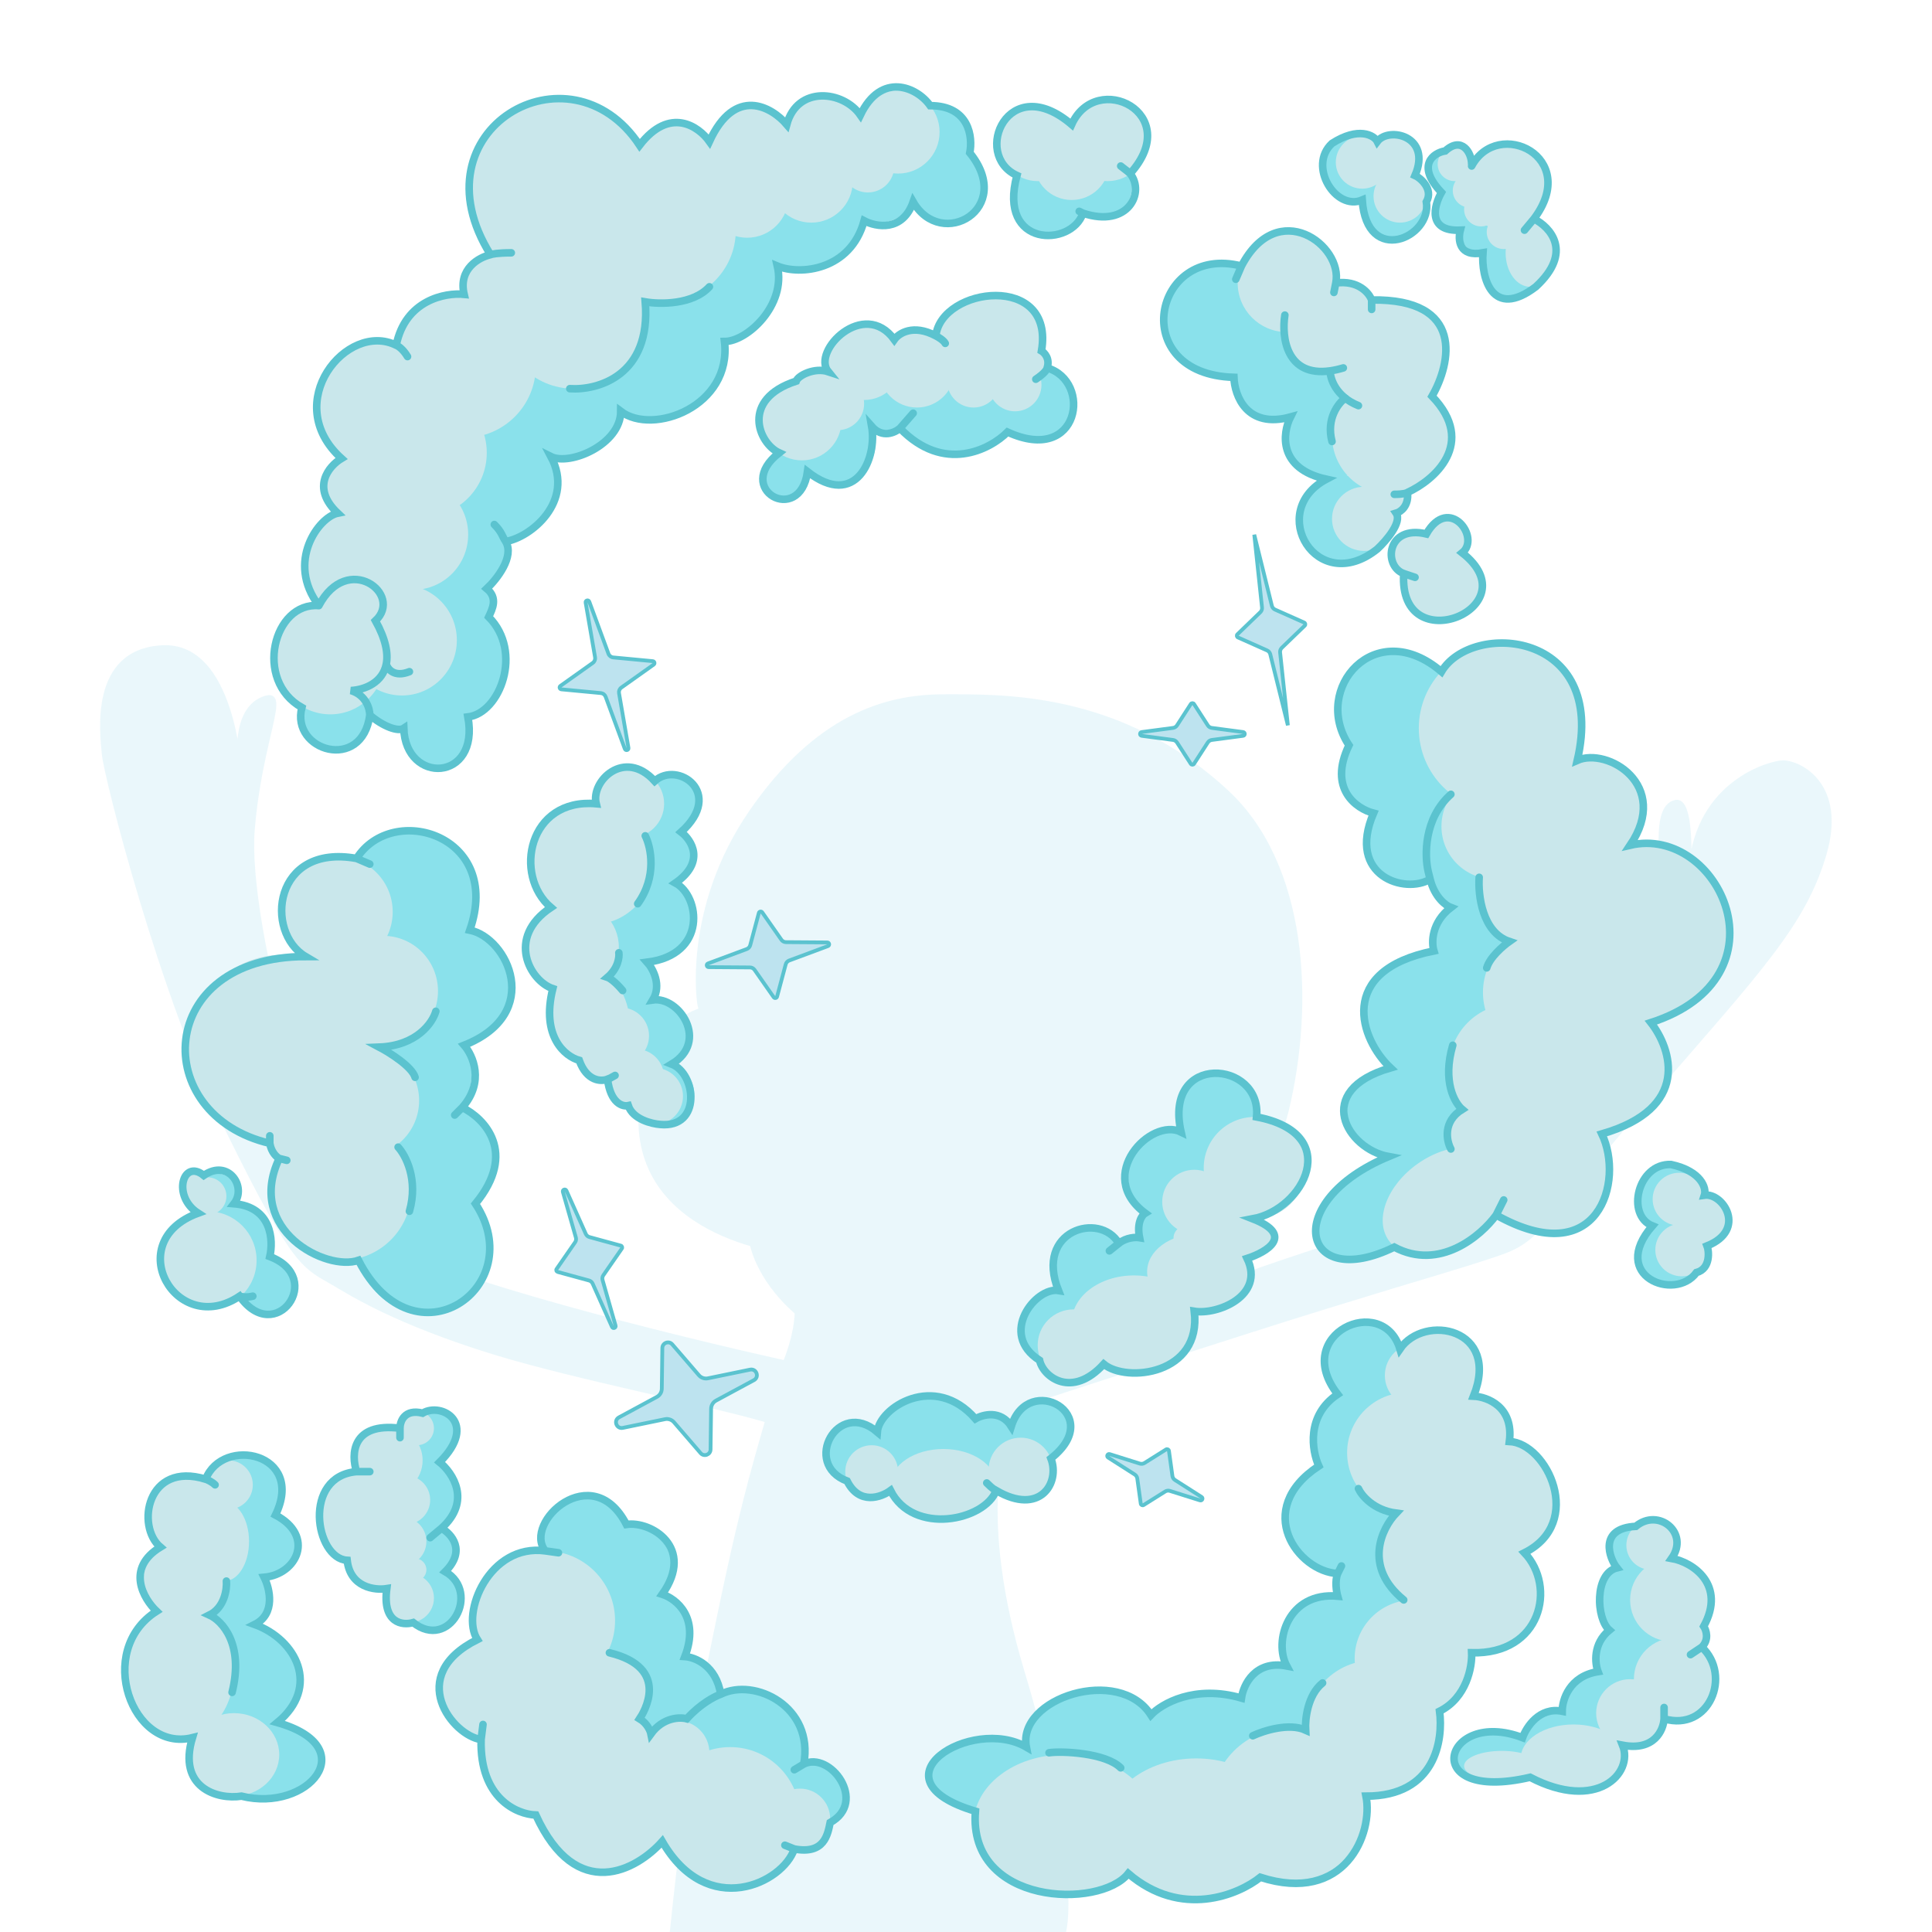 <svg width="512" height="512" viewBox="0 0 512 512" fill="none" xmlns="http://www.w3.org/2000/svg">
<g clip-path="url(#clip0_66_543)">
<g opacity="0.16">
<path d="M187.5 443C182.5 467.5 178 512 178 512H282C283.5 506.167 283.4 484.2 271 443C258.6 401.8 265.167 378.833 270 372.5C287.833 366.667 329 353.3 351 346.5C378.5 338 384.5 336.5 396.5 332.5C408.5 328.5 407.5 325 437 291C466.5 257 478 245 483.5 226.5C489 208 477 202 472.5 202C469.5 202 450 207 448 230C447 236.5 449.6 211.3 444 212.5C437 214 441.5 233 441 244C440.5 255 413.5 295 401 306.5C388.5 318 374.7 322.9 345.5 332.5C309 344.5 327 341.5 284.5 349C250.5 355 221.333 349.167 211 345.5C211.333 347.333 211.2 353 208 361C178.667 354.5 116.4 339.1 102 329.5C84 317.5 65 244.5 67 220C69 195.5 76.8 182.6 70 185C61.5 188 63.5 202 63.5 203.5C63.5 205 62 170.5 43 171.5C24 172.5 27 194.5 27.5 200C28 205.5 42.5 263.5 60.5 300C78.5 336.5 80.5 335.5 89 340.5C92.714 342.685 104.939 350.501 131 358.5C152.658 365.148 187.275 371.81 203.278 376.5C201.565 382.374 199.208 390.667 197.5 397.5C194.5 409.5 192.5 418.5 187.5 443Z" fill="#7ACEE7"/>
<path d="M205.5 369C205.5 369 204.573 372.059 203.278 376.5M270 372.5C265.167 378.833 258.6 401.8 271 443C283.4 484.2 283.5 506.167 282 512H178C178 512 182.5 467.5 187.5 443C192.5 418.5 194.5 409.5 197.5 397.5C199.208 390.667 201.565 382.374 203.278 376.5M270 372.5C287.833 366.667 329 353.3 351 346.5C378.5 338 384.5 336.5 396.5 332.5C408.5 328.5 407.5 325 437 291C466.5 257 478 245 483.5 226.5C489 208 477 202 472.5 202C469.5 202 450 207 448 230C447 236.5 449.6 211.3 444 212.5C437 214 441.5 233 441 244C440.5 255 413.5 295 401 306.5C388.5 318 374.7 322.9 345.5 332.5C309 344.5 327 341.5 284.5 349C250.5 355 221.333 349.167 211 345.5C211.333 347.333 211.2 353 208 361C178.667 354.5 116.4 339.1 102 329.5C84 317.5 65 244.5 67 220C69 195.5 76.8 182.6 70 185C61.5 188 63.5 202 63.5 203.5C63.5 205 62 170.5 43 171.5C24 172.5 27 194.5 27.5 200C28 205.5 42.5 263.5 60.5 300C78.5 336.5 80.5 335.5 89 340.5C92.714 342.685 104.939 350.501 131 358.5C152.658 365.148 187.275 371.81 203.278 376.5M270 372.5C269.833 372.5 268 372.8 262 374" stroke="#7ACEE7" stroke-linecap="round"/>
<path d="M210.5 348C220.9 357.2 239.833 354.833 248 352.5C262.333 353.333 292.8 353.6 300 348C309 341 336.098 316.879 341.5 294.5C348.5 265.5 346.5 229 325.5 209.5C297.001 183.036 265.5 184 250 184C234.5 184 216 189.5 198.5 215C181 240.5 184.5 266 185 267C185.4 267.8 194.167 308.333 198.5 328.5C198.5 329.5 200.1 338.8 210.5 348Z" fill="#7ACEE7"/>
<path d="M320.5 305C320.1 317.8 299.333 330.333 289 335C263.5 333.833 212.1 332.5 210.5 332.5C208.5 332.5 165 328 169.5 291.5C173.1 262.3 195 264 205.5 268.5L246.5 278C264.667 275.833 302.3 272.4 307.5 276C314 280.5 321 289 320.5 305Z" fill="#7ACEE7"/>
</g>
<circle cx="89" cy="189" r="9" fill="#8AE1EB"/>
<circle cx="105" cy="184" r="9" fill="#8AE1EB"/>
<circle cx="116" cy="194" r="9" fill="#8AE1EB"/>
<circle cx="118" cy="175" r="16" fill="#8AE1EB"/>
<circle cx="104" cy="164" r="16" fill="#8AE1EB"/>
<circle cx="122" cy="160" r="8" fill="#8AE1EB"/>
<circle cx="120.5" cy="145.5" r="13.5" fill="#8AE1EB"/>
<circle cx="130.5" cy="127.5" r="16.5" fill="#8AE1EB"/>
<circle cx="148.5" cy="104.5" r="16.5" fill="#8AE1EB"/>
<circle cx="173" cy="92" r="19" fill="#8AE1EB"/>
<circle cx="187" cy="72" r="19" fill="#8AE1EB"/>
<circle cx="211" cy="52" r="19" fill="#8AE1EB"/>
<circle cx="233" cy="49" r="10" fill="#8AE1EB"/>
<circle cx="251" cy="49" r="10" fill="#8AE1EB"/>
<circle cx="247" cy="38" r="10" fill="#8AE1EB"/>
<ellipse cx="87.535" cy="174.655" rx="14.535" ry="14.655" fill="#C9E7EB"/>
<ellipse cx="94.535" cy="149.655" rx="14.535" ry="14.655" fill="#C9E7EB"/>
<ellipse cx="106.535" cy="169.655" rx="14.535" ry="14.655" fill="#C9E7EB"/>
<ellipse cx="109.535" cy="141.655" rx="14.535" ry="14.655" fill="#C9E7EB"/>
<circle cx="94" cy="129" r="8" fill="#C9E7EB"/>
<circle cx="101" cy="108" r="17" fill="#C9E7EB"/>
<circle cx="112" cy="120" r="17" fill="#C9E7EB"/>
<circle cx="123" cy="97" r="19" fill="#C9E7EB"/>
<circle cx="152" cy="84" r="19" fill="#C9E7EB"/>
<circle cx="176" cy="61" r="19" fill="#C9E7EB"/>
<circle cx="179" cy="44" r="11" fill="#C9E7EB"/>
<circle cx="199" cy="39" r="11" fill="#C9E7EB"/>
<circle cx="219" cy="37" r="11" fill="#C9E7EB"/>
<circle cx="198" cy="52" r="11" fill="#C9E7EB"/>
<circle cx="215" cy="48" r="11" fill="#C9E7EB"/>
<circle cx="238" cy="35" r="11" fill="#C9E7EB"/>
<circle cx="230" cy="44" r="7" fill="#C9E7EB"/>
<circle cx="148.5" cy="51.5" r="24.5" fill="#C9E7EB"/>
<circle cx="132" cy="76" r="9" fill="#C9E7EB"/>
<path d="M84.5 160.5C72.5 159.5 67.2 180.3 80 187.5C77 199 96 204.7 98 189.5M84.5 160.5C75.7 148.9 84.5 137 89.5 136C82.3 129.2 87.167 123.5 90.5 121.5C74.1 106.7 92 85 105 91.5M84.5 160.5C92.1 146.1 107 157.5 99.5 164.5C102.247 169.445 102.915 173.204 102.363 176M98 189.5C101.5 192.5 105.5 194 107 193C107.5 208 127.2 207.2 124 190C132.5 189 138.7 172.7 129.5 163.5C130.5 161.333 132 158.5 129 156C131.667 153.5 136.4 147.5 134 143.5M98 189.5C98 187.833 97 184.2 93 183C96.802 182.789 101.408 180.837 102.363 176M134 143.5C140.5 142.5 152.4 133 146 121C151 123.5 164.5 117.8 164.5 109C173 115.5 194 107.7 192 90.5C198 90.5 208.4 80.9 206 70.5C212 73 225.4 71.7 229 58.5C232.167 60.167 239.2 61.5 242 53.5C249.5 66.5 269 55.3 257 40.5C257.833 36.333 256.9 28 246.5 28C243 23 233.5 19 228 30.5C223.5 24 211.3 22.6 208.5 33C204.5 28.333 194.8 22.7 188 37.5C185.167 33.5 177.5 28.1 169.5 38.5C151 10.5 109.2 34.3 130 67.5M134 143.5C133 142 133 141 131 139M130 67.5C127 68.167 121.4 71.2 123 78C118 77.5 107.4 79.5 105 91.5M130 67.5C130.333 67.333 131.9 67 135.5 67M105 91.5C105.5 91.667 106.8 92.5 108 94.5M102.363 176C102.742 177.333 104.5 179.6 108.5 178" stroke="#5BC3CF" stroke-width="2" stroke-linecap="round"/>
<path d="M151 103C158.333 103.5 172.6 99.6 171 80C174.833 80.667 183.6 80.8 188 76" stroke="#5BC3CF" stroke-width="2" stroke-linecap="round"/>
<circle cx="108.5" cy="238.5" r="17.5" fill="#8AE1EB"/>
<circle cx="119.5" cy="261.5" r="15.5" fill="#8AE1EB"/>
<circle cx="109.5" cy="284.5" r="15.5" fill="#8AE1EB"/>
<circle cx="115.5" cy="307.5" r="15.5" fill="#8AE1EB"/>
<circle cx="112.5" cy="330.5" r="17.5" fill="#8AE1EB"/>
<ellipse cx="89.535" cy="241.655" rx="14.535" ry="14.655" fill="#C9E7EB"/>
<ellipse cx="101.535" cy="262.655" rx="14.535" ry="14.655" fill="#C9E7EB"/>
<ellipse cx="96.535" cy="291.655" rx="14.535" ry="14.655" fill="#C9E7EB"/>
<circle cx="75" cy="278" r="25" fill="#C9E7EB"/>
<circle cx="90.5" cy="315.5" r="18.5" fill="#C9E7EB"/>
<circle cx="78.5" cy="300.5" r="7.5" fill="#C9E7EB"/>
<circle cx="91.5" cy="257.5" r="7.5" fill="#C9E7EB"/>
<path d="M105.5 304C107.5 306.167 110.9 312.6 108.5 321M115.5 268C114.667 271 110.5 277.1 100.5 277.5C103.333 279 109.2 282.7 110 285.5" stroke="#5BC3CF" stroke-width="2" stroke-linecap="round"/>
<path d="M94.5 227.5C72.5 223.5 70 247 81 253.5C41 253.5 39.5 295.5 71.5 303M94.5 227.5C104 212.5 133.3 221.3 124.5 246.5C134.5 248.5 144.2 268.6 123 277C125.333 279.667 128.5 286.7 122.5 293.5M94.5 227.5L98 229M122.5 293.5C128.333 296.333 137.2 305.4 126 319C140.5 341 109.8 362.8 95 334C86.5 337 65 326 74 307M122.5 293.5L120.5 295.5M74 307C73.333 306.667 71.9 305.4 71.5 303M74 307L76 307.5M71.5 303V301" stroke="#5BC3CF" stroke-width="2" stroke-linecap="round"/>
<circle cx="155.5" cy="408.5" r="11.5" fill="#8AE1EB"/>
<circle cx="166.5" cy="415.5" r="11.5" fill="#8AE1EB"/>
<circle cx="171.5" cy="433.5" r="11.5" fill="#8AE1EB"/>
<circle cx="179.5" cy="450.5" r="11.5" fill="#8AE1EB"/>
<circle cx="196.5" cy="464.5" r="16.5" fill="#8AE1EB"/>
<circle cx="215.5" cy="475.5" r="8.5" fill="#8AE1EB"/>
<circle cx="144.5" cy="429.5" r="18.5" fill="#C9E7EB"/>
<circle cx="130.5" cy="447.5" r="13.5" fill="#C9E7EB"/>
<circle cx="145.5" cy="462.5" r="18.5" fill="#C9E7EB"/>
<circle cx="160.5" cy="477.5" r="18.5" fill="#C9E7EB"/>
<circle cx="193.5" cy="481.5" r="18.5" fill="#C9E7EB"/>
<circle cx="212" cy="482" r="8" fill="#C9E7EB"/>
<circle cx="179.5" cy="464.5" r="8.5" fill="#C9E7EB"/>
<circle cx="165" cy="462" r="8" fill="#C9E7EB"/>
<ellipse cx="161" cy="448.5" rx="11" ry="10.5" fill="#C9E7EB"/>
<path d="M144.5 411C138.5 403.5 157 386.5 166 404C172.5 403 184.3 410.1 175.5 422.5C179.167 423.667 185.5 428.6 181.5 439C184.167 439.167 189.8 441.4 191 449M144.5 411C129.7 409 122 427.5 126.5 434.5C107.3 444.1 120 460 127.5 461M144.5 411L148 411.5M191 449C200 444.5 215.8 452.3 213 467.5M191 449C189.5 449.5 185.6 451.5 182 455.5C180.167 455 175.7 455.1 172.5 459.5C172.334 458.667 171.5 456.7 169.5 455.5C170.5 454 178 442 161.5 438M213 467.5C220 464 230 477.5 220 483C219.334 486.167 218.5 491.5 210.5 490M213 467.5L210.5 469M210.5 490C207.5 499 187.5 508.8 175.5 488C168.834 495.5 152.8 504.6 142 481C137 480.833 127.1 476.6 127.5 461M210.5 490L208 489M127.5 461L128 457" stroke="#5BC3CF" stroke-width="2" stroke-linecap="round"/>
<ellipse cx="262" cy="470.5" rx="16" ry="9.5" fill="#8AE1EB"/>
<ellipse cx="320.5" cy="459.5" rx="17.5" ry="10.5" fill="#8AE1EB"/>
<ellipse cx="303.5" cy="467.5" rx="17.5" ry="10.5" fill="#8AE1EB"/>
<circle cx="339.5" cy="451.5" r="10.5" fill="#8AE1EB"/>
<circle cx="353.5" cy="436.5" r="13.5" fill="#8AE1EB"/>
<circle cx="356" cy="402" r="15" fill="#8AE1EB"/>
<circle cx="363" cy="382" r="15" fill="#8AE1EB"/>
<circle cx="361.5" cy="361.5" r="10.5" fill="#8AE1EB"/>
<circle cx="364.5" cy="420.5" r="10.5" fill="#8AE1EB"/>
<ellipse cx="288.872" cy="459.817" rx="17.224" ry="10.993" transform="rotate(-10 288.872 459.817)" fill="#8AE1EB"/>
<ellipse cx="282" cy="483.5" rx="24" ry="18.5" fill="#C9E7EB"/>
<ellipse cx="317" cy="484.5" rx="24" ry="18.5" fill="#C9E7EB"/>
<circle cx="341.5" cy="478.5" r="20.5" fill="#C9E7EB"/>
<circle cx="364" cy="458" r="18" fill="#C9E7EB"/>
<circle cx="392.5" cy="422.5" r="15.5" fill="#C9E7EB"/>
<circle cx="374.5" cy="439.5" r="15.5" fill="#C9E7EB"/>
<circle cx="381.5" cy="411.5" r="15.5" fill="#C9E7EB"/>
<circle cx="397.5" cy="397.5" r="15.5" fill="#C9E7EB"/>
<circle cx="380.5" cy="364.5" r="11.5" fill="#C9E7EB"/>
<circle cx="388.5" cy="381.5" r="11.5" fill="#C9E7EB"/>
<circle cx="373" cy="385" r="16" fill="#C9E7EB"/>
<circle cx="375.5" cy="364.5" r="8.5" fill="#C9E7EB"/>
<path d="M354.5 417C353.7 419 354.167 421.833 354.5 423C341.3 421.8 337.5 435 341 441.5C332.6 439.9 329.5 446.5 329 450C316.6 446.4 307.833 451.5 305 454.5C296.6 441.3 269.5 450 272 463C257.6 454.6 230 471.5 258.5 480C256.5 505 291.5 506 299 496.5C313 508.5 328.167 502.167 334 497.5C356.4 504.7 364 486 362 476C380.5 476 382.5 461 381.5 453.5C388.7 449.9 390.167 441.667 390 438C408.5 438.5 412.5 420.5 404 411.5C420 403.5 410 382.5 400 382C401.2 372.8 394.167 370.167 390.5 370C397.7 352 377.5 348 371 357.5C366.5 342.5 342 353.5 354.5 369.5C346.1 375.1 347.667 384.5 349.5 388.5C331.9 400.1 344 416.5 354.5 417ZM354.5 417L355.5 415" stroke="#5BC3CF" stroke-width="2" stroke-linecap="round"/>
<path d="M360 394.5C360.833 396.333 364 400.2 370 401C366.167 405 361.2 415.2 372 424" stroke="#5BC3CF" stroke-width="2" stroke-linecap="round"/>
<path d="M278 464.5C281.333 464 293 464.5 297 468.5M332 460C334.833 458.667 341.6 456.5 346 458.5C345.833 455.667 346.5 449.2 350.5 446" stroke="#5BC3CF" stroke-width="2" stroke-linecap="round"/>
<circle cx="368.5" cy="294.5" r="11.5" fill="#8AE1EB"/>
<circle cx="379.5" cy="289.5" r="11.5" fill="#8AE1EB"/>
<circle cx="378.5" cy="301.5" r="11.5" fill="#8AE1EB"/>
<circle cx="379" cy="269" r="17" fill="#8AE1EB"/>
<circle cx="392" cy="250" r="12" fill="#8AE1EB"/>
<circle cx="391" cy="230" r="12" fill="#8AE1EB"/>
<circle cx="374" cy="222" r="12" fill="#8AE1EB"/>
<circle cx="382" cy="212" r="12" fill="#8AE1EB"/>
<circle cx="368" cy="204" r="12" fill="#8AE1EB"/>
<circle cx="370.5" cy="188.5" r="15.5" fill="#8AE1EB"/>
<ellipse cx="365.359" cy="319.551" rx="18.368" ry="11.006" transform="rotate(-35 365.359 319.551)" fill="#8AE1EB"/>
<ellipse cx="382.796" cy="318.369" rx="18.043" ry="12.232" transform="rotate(-35 382.796 318.369)" fill="#C9E7EB"/>
<circle cx="409.5" cy="309.5" r="17.5" fill="#C9E7EB"/>
<circle cx="393" cy="301" r="9" fill="#C9E7EB"/>
<circle cx="401" cy="283" r="17" fill="#C9E7EB"/>
<circle cx="409" cy="235" r="17" fill="#C9E7EB"/>
<circle cx="421" cy="215" r="14" fill="#C9E7EB"/>
<circle cx="396" cy="219" r="14" fill="#C9E7EB"/>
<circle cx="398" cy="193" r="22" fill="#C9E7EB"/>
<circle cx="410" cy="263" r="17" fill="#C9E7EB"/>
<circle cx="425" cy="283" r="17" fill="#C9E7EB"/>
<circle cx="434.5" cy="247.5" r="23.5" fill="#C9E7EB"/>
<path d="M396.5 322C423.7 337.2 430.5 313 424.5 300.5C448.1 293.7 443 278 437.5 271C474.7 259 455.5 218.5 432 224C442.8 208 426 198 418 201.5C426 167.1 390 164.5 382 178C364.5 163 347.5 182.5 357.5 197.5C351.9 209.1 359.5 214.333 364 215.5C356.8 232.3 372.5 237 379 233M396.5 322C392.5 327.5 381.5 336.9 369.5 330.5C345 342.5 339.2 318.5 368 306.5C357 304.5 347.7 289 368.5 283C360.5 275.5 354 257.2 380 252C379.333 249.833 379.3 244.5 384.5 240.5C383.167 240 380.2 237.8 379 233M396.5 322L398.5 318M379 233L378.5 231C377.5 226.833 377.3 216.9 384.5 210.5" stroke="#5BC3CF" stroke-width="2" stroke-linecap="round"/>
<path d="M392 232.5C391.667 237.167 392.8 247.1 400 249.5C398.333 250.667 394.8 253.7 394 256.5" stroke="#5BC3CF" stroke-width="2" stroke-linecap="round"/>
<path d="M384.5 304.5C383.333 302.333 382.3 297.2 387.5 294C385.5 292.333 382.2 286.6 385 277" stroke="#5BC3CF" stroke-width="2" stroke-linecap="round"/>
<circle cx="356.5" cy="137.5" r="11.5" fill="#8AE1EB"/>
<circle cx="352.5" cy="115.5" r="11.5" fill="#8AE1EB"/>
<circle cx="338.5" cy="99.5" r="11.5" fill="#8AE1EB"/>
<circle cx="351.5" cy="101.5" r="11.5" fill="#8AE1EB"/>
<ellipse cx="325" cy="85" rx="16" ry="15" fill="#8AE1EB"/>
<circle cx="361.5" cy="137.5" r="8.5" fill="#C9E7EB"/>
<circle cx="368" cy="131" r="5" fill="#C9E7EB"/>
<circle cx="368.5" cy="115.5" r="15.5" fill="#C9E7EB"/>
<circle cx="367.5" cy="94.5" r="15.5" fill="#C9E7EB"/>
<circle cx="352.5" cy="86.5" r="12.5" fill="#C9E7EB"/>
<circle cx="341" cy="75" r="13" fill="#C9E7EB"/>
<path d="M340.5 83.5C339.585 89.447 340.93 99.914 352.5 98.282M356 97.5C354.741 97.874 353.576 98.131 352.5 98.282M352.5 98.282C352.5 100.355 354 105.1 360 107.5" stroke="#5BC3CF" stroke-width="2" stroke-linecap="round"/>
<path d="M356.5 105.5C354.667 106.833 351.4 111 353 117" stroke="#5BC3CF" stroke-width="2" stroke-linecap="round"/>
<path d="M329 70.5C305.5 64.5 298.6 99.2 327 100C327.167 104.833 330.4 113.7 342 110.5C339.833 114.833 338.7 124.2 351.5 127C335.5 135.5 349 158.3 365 145.5C367.333 143.333 371.6 138.4 370 136C371.167 135.667 373.4 134.1 373 130.5M329 70.5C338.6 52.1 356 65 354 75M329 70.5L327.5 74M373 130.5C380 127.333 391.5 117.5 379.5 105C384.5 96.333 388.3 79.1 363.5 79.5M373 130.5C372.833 130.667 371.9 131 369.5 131M363.5 79.5C362.833 77.667 360 74.2 354 75M363.5 79.5V82M354 75L353.5 77.5" stroke="#5BC3CF" stroke-width="2" stroke-linecap="round"/>
<circle cx="177.5" cy="213.5" r="7.5" fill="#8AE1EB"/>
<circle cx="174.5" cy="226.5" r="8.5" fill="#8AE1EB"/>
<circle cx="171" cy="243" r="12" fill="#8AE1EB"/>
<circle cx="174" cy="274" r="9" fill="#8AE1EB"/>
<circle cx="165" cy="261" r="9" fill="#8AE1EB"/>
<circle cx="176" cy="290" r="8" fill="#8AE1EB"/>
<circle cx="167" cy="213" r="9" fill="#C9E7EB"/>
<circle cx="157" cy="229" r="16" fill="#C9E7EB"/>
<circle cx="152" cy="251" r="12" fill="#C9E7EB"/>
<circle cx="173.5" cy="290.5" r="7.5" fill="#C9E7EB"/>
<circle cx="168.5" cy="285.5" r="7.5" fill="#C9E7EB"/>
<circle cx="164.5" cy="274.5" r="7.5" fill="#C9E7EB"/>
<ellipse cx="153.5" cy="267.5" rx="7.5" ry="13.5" fill="#C9E7EB"/>
<ellipse cx="159.5" cy="272.5" rx="7.5" ry="13.5" fill="#C9E7EB"/>
<path d="M161 286C161.8 292.4 165 293.333 166.5 293C167.7 296.6 172.666 297.833 175 298C186 299 184.5 284.5 178 282C188 276 180 264 173 265C175.4 261 173 256.667 171.5 255C187.5 253 185.5 237.5 179 234C187 228.4 183.333 222.667 180.5 220.5C192.1 210.1 179.5 201.5 173.5 207C165.5 198.2 156.5 207 158 213C140 211.4 136 232 146 240.5C134 248.5 140.5 260 146.5 262C143.3 274.8 149.833 280 153.5 281C155.5 286.6 159.333 286.667 161 286ZM161 286C160.667 286.167 160.2 286.6 163 285" stroke="#5BC3CF" stroke-width="2" stroke-linecap="round"/>
<path d="M171 221.5C172.5 224.5 174.2 232.3 169 239.5" stroke="#5BC3CF" stroke-width="2" stroke-linecap="round"/>
<path d="M164 252.5C164.167 253.667 163.8 256.6 161 259C161.5 259.167 163 260.1 165 262.5" stroke="#5BC3CF" stroke-width="2" stroke-linecap="round"/>
<circle cx="208" cy="126" r="6" fill="#8AE1EB"/>
<circle cx="221.5" cy="117.5" r="10.5" fill="#8AE1EB"/>
<circle cx="235" cy="106" r="8" fill="#8AE1EB"/>
<ellipse cx="253" cy="111" rx="15" ry="9" fill="#8AE1EB"/>
<circle cx="274" cy="107" r="10" fill="#8AE1EB"/>
<circle cx="212.5" cy="111.5" r="10.5" fill="#C9E7EB"/>
<circle cx="217" cy="105" r="7" fill="#C9E7EB"/>
<circle cx="222" cy="107" r="7" fill="#C9E7EB"/>
<circle cx="229" cy="96" r="10" fill="#C9E7EB"/>
<circle cx="243" cy="98" r="10" fill="#C9E7EB"/>
<circle cx="258" cy="101" r="7" fill="#C9E7EB"/>
<circle cx="269" cy="102" r="7" fill="#C9E7EB"/>
<circle cx="275" cy="96" r="3" fill="#C9E7EB"/>
<ellipse cx="262.5" cy="89" rx="14.5" ry="10" fill="#C9E7EB"/>
<path d="M248 89C242 85.8 238.167 88.333 237 90C229 79 215 93 219.5 98.5C215.9 97.3 211.5 99.5 211 101C196.2 105.8 201 117.5 206.5 120C194.1 129.6 212 139.5 214 125C226.8 135 232.5 121.5 231 113C233.8 116.2 237.167 114.667 238.5 113.5M248 89C249.5 76 279.6 72.2 276 93C276.833 93.5 278.3 95.1 277.5 97.5M248 89C248.667 89.333 250.1 90.2 250.5 91M277.5 97.5C289.5 101 286.2 123.3 267 114.5C262.333 119.167 250.1 125.5 238.5 113.5M277.5 97.5C277.5 97.833 276.9 98.9 274.5 100.5M238.5 113.5C238.5 113.5 239.2 112.7 242 109.5" stroke="#5BC3CF" stroke-width="2" stroke-linecap="round"/>
<circle cx="227" cy="385" r="8" fill="#8AE1EB"/>
<circle cx="262" cy="383" r="8" fill="#8AE1EB"/>
<circle cx="276" cy="379" r="8" fill="#8AE1EB"/>
<ellipse cx="246.5" cy="382.5" rx="14.5" ry="12.5" fill="#8AE1EB"/>
<circle cx="231" cy="390" r="7" fill="#C9E7EB"/>
<ellipse cx="250" cy="393.5" rx="14" ry="9.5" fill="#C9E7EB"/>
<circle cx="270.5" cy="389.5" r="8.5" fill="#C9E7EB"/>
<path d="M264 395C275.6 401.8 281 393 278.5 386.5C293.3 374.9 272.5 363.5 268 378C265.2 373.6 260.5 374.833 258.5 376C247.7 363.6 233 373 232.5 379.5C222 370.5 212.5 388 224.5 392.5C227.7 398.9 233.5 396.833 236 395C242 407 261 403 264 395ZM264 395C263.833 395 263.1 394.6 261.5 393" stroke="#5BC3CF" stroke-width="2" stroke-linecap="round"/>
<circle cx="281" cy="352" r="10" fill="#8AE1EB"/>
<circle cx="289" cy="336" r="10" fill="#8AE1EB"/>
<circle cx="302" cy="338" r="10" fill="#8AE1EB"/>
<circle cx="312" cy="327" r="10" fill="#8AE1EB"/>
<circle cx="311" cy="312" r="12" fill="#8AE1EB"/>
<circle cx="322.5" cy="295.5" r="10.5" fill="#8AE1EB"/>
<circle cx="284.5" cy="356.5" r="9.5" fill="#C9E7EB"/>
<ellipse cx="300.5" cy="350.5" rx="16.5" ry="12.5" fill="#C9E7EB"/>
<ellipse cx="317.5" cy="337" rx="13.5" ry="10" fill="#C9E7EB"/>
<ellipse cx="324.5" cy="328" rx="13.5" ry="6" fill="#C9E7EB"/>
<circle cx="332.5" cy="309.5" r="13.5" fill="#C9E7EB"/>
<circle cx="324" cy="321" r="5" fill="#C9E7EB"/>
<circle cx="316.5" cy="318.5" r="8.5" fill="#C9E7EB"/>
<path d="M296.5 329.5C298.5 327.9 301 327.833 302 328C301.2 324 302.666 322 303.5 321.5C290 311.5 305 296 313 300C308.2 278.8 334.5 281 333 296C356.2 300.4 345.5 320.5 332 323C343.2 327.4 335.666 331.833 330.5 333.5C335.3 343.5 322.5 348.5 316.5 347.5C318.5 364.3 298.5 366.5 292.5 361.5C284.1 370.7 276.5 365 275.5 360.5C264.5 353.5 274.5 341 280.5 342C274.1 326 291.5 321 296.5 329.5ZM296.5 329.5L294 331.5" stroke="#5BC3CF" stroke-width="2" stroke-linecap="round"/>
<circle cx="432" cy="410" r="6" fill="#8AE1EB"/>
<circle cx="438" cy="417" r="6" fill="#8AE1EB"/>
<circle cx="432.5" cy="424.5" r="9.5" fill="#8AE1EB"/>
<circle cx="432.5" cy="439.5" r="9.5" fill="#8AE1EB"/>
<circle cx="423.5" cy="452.5" r="9.5" fill="#8AE1EB"/>
<circle cx="412.5" cy="462.5" r="9.5" fill="#8AE1EB"/>
<ellipse cx="397" cy="466" rx="12" ry="7" fill="#8AE1EB"/>
<circle cx="437.5" cy="409.5" r="6.5" fill="#C9E7EB"/>
<circle cx="443" cy="424" r="11" fill="#C9E7EB"/>
<circle cx="444" cy="445" r="11" fill="#C9E7EB"/>
<circle cx="446.5" cy="433.5" r="5.5" fill="#C9E7EB"/>
<circle cx="432" cy="454" r="9" fill="#C9E7EB"/>
<ellipse cx="417" cy="466" rx="14" ry="9" fill="#C9E7EB"/>
<ellipse cx="398" cy="468" rx="10" ry="4" fill="#C9E7EB"/>
<path d="M451 436.5C453 434.5 452.166 432 451.5 431C457.5 420 448.666 414 443 413C447.8 406.2 439.5 399.5 433.5 404.5C423.5 405 426.5 413 428.5 415.5C422.5 417 423 429 426.5 432C422.1 435.6 422.666 440.833 423.5 443C415.899 444.2 414 450.5 414 453.5C408 452.3 404.5 457.667 403.5 460.5C382.5 452.5 375.5 478 405.5 471C423.1 480.2 433 470 430 462.5C438.4 464.1 440.833 458.5 441 455.5M451 436.5C459 444 453 459 441 455.5M451 436.5L448 438.5M441 455.5V452.5" stroke="#5BC3CF" stroke-width="2" stroke-linecap="round"/>
<circle cx="114" cy="381" r="7" fill="#8AE1EB"/>
<circle cx="110.5" cy="396.5" r="10.5" fill="#8AE1EB"/>
<circle cx="114" cy="411" r="7" fill="#8AE1EB"/>
<circle cx="115" cy="424" r="8" fill="#8AE1EB"/>
<circle cx="103" cy="387" r="9" fill="#C9E7EB"/>
<circle cx="110.5" cy="378.5" r="4.5" fill="#C9E7EB"/>
<circle cx="96" cy="402" r="12" fill="#C9E7EB"/>
<circle cx="100.5" cy="412.5" r="8.5" fill="#C9E7EB"/>
<circle cx="107.5" cy="397.5" r="6.5" fill="#C9E7EB"/>
<circle cx="106.5" cy="408.5" r="6.5" fill="#C9E7EB"/>
<circle cx="108.5" cy="423.5" r="6.5" fill="#C9E7EB"/>
<circle cx="110" cy="416" r="3" fill="#C9E7EB"/>
<path d="M94.5 390C93 385.5 93.2 376.9 106 378.5M94.5 390C80.1 391.2 83.5 413 92 413.5C92.8 420.7 99.333 421.5 102.5 421C101.3 430.2 106.667 430.833 109.5 430C119.1 437.6 127.5 422 118 416.5C123.6 410.9 119.667 406.5 117 405M94.5 390L98 390M106 378.5C106 376.667 107.2 373.3 112 374.5C117 371.5 126.9 377.1 116.5 387.5C120 390.333 125 397.8 117 405M106 378.5L106 381M117 405L114 407.5" stroke="#5BC3CF" stroke-width="2" stroke-linecap="round"/>
<circle cx="64.5" cy="395.5" r="10.5" fill="#8AE1EB"/>
<ellipse cx="69.5" cy="409.5" rx="9.5" ry="8.5" fill="#8AE1EB"/>
<ellipse cx="62.5" cy="423.5" rx="9.5" ry="8.5" fill="#8AE1EB"/>
<ellipse cx="63" cy="445" rx="17" ry="15" fill="#8AE1EB"/>
<ellipse cx="70.5" cy="466.5" rx="14.5" ry="10.5" fill="#8AE1EB"/>
<circle cx="60.5" cy="393.5" r="6.5" fill="#C9E7EB"/>
<ellipse cx="59.5" cy="408.5" rx="6.5" ry="10.5" fill="#C9E7EB"/>
<circle cx="50" cy="402" r="11" fill="#C9E7EB"/>
<circle cx="49" cy="419" r="11" fill="#C9E7EB"/>
<ellipse cx="62" cy="465" rx="12" ry="11" fill="#C9E7EB"/>
<ellipse cx="47.5" cy="443" rx="14.5" ry="18" fill="#C9E7EB"/>
<path d="M60 419C60.167 421.167 59.5 426 55.5 428C58.833 429.5 64.7 435.7 61.5 448.5" stroke="#5BC3CF" stroke-width="2" stroke-linecap="round"/>
<path d="M54.5 392C38.9 387.2 36 404.5 42.5 410C33.3 415.6 38 423.667 41.5 427C25.1 437.4 35 464.5 51 460.5C47 473.7 57.5 477 64 476C81.6 480.4 96.5 463 73.5 456.5C85 447 78.5 434.5 67.5 430.5C73.1 427.7 71.5 421 70 418C78.8 417.2 83.5 407 73 401.5C81 385 59 380.5 54.5 392ZM54.5 392C55 392.167 56.2 392.7 57 393.5" stroke="#5BC3CF" stroke-width="2" stroke-linecap="round"/>
<circle cx="71" cy="341" r="8" fill="#8AE1EB"/>
<circle cx="57.5" cy="316.5" r="5.5" fill="#8AE1EB"/>
<circle cx="61.5" cy="329.5" r="10.5" fill="#8AE1EB"/>
<circle cx="55" cy="317" r="5" fill="#C9E7EB"/>
<circle cx="51.5" cy="314.5" r="3.5" fill="#C9E7EB"/>
<circle cx="55" cy="334" r="13" fill="#C9E7EB"/>
<path d="M63.499 343.5C46.699 354.7 32 329 52.499 321.5C45.5 317 48.5 307 54 311.5C60.5 307 65.5 314.5 62 319C72 319.8 72.5 328.667 71.5 333C86.3 338.6 73 357 63.499 343.5ZM63.499 343.5C64 343.667 65.4 343.9 67 343.5" stroke="#5BC3CF" stroke-width="2" stroke-linecap="round"/>
<circle cx="278" cy="52" r="10" fill="#8AE1EB"/>
<circle cx="291.5" cy="49.5" r="8.5" fill="#8AE1EB"/>
<circle cx="275" cy="38" r="10" fill="#C9E7EB"/>
<circle cx="284" cy="43" r="10" fill="#C9E7EB"/>
<circle cx="293.5" cy="37.5" r="10.5" fill="#C9E7EB"/>
<path d="M299.5 46C313.9 30 290.5 18.5 284 33C267.2 18.6 257.5 41 269.5 46.5C264.3 65.7 284 65.5 287 56.5M299.5 46C303.5 51 299 60.5 287 56.5M299.5 46C299.333 45.833 298.6 45.2 297 44M287 56.5L286 56" stroke="#5BC3CF" stroke-width="2" stroke-linecap="round"/>
<circle cx="359.5" cy="44.5" r="8.5" fill="#8AE1EB"/>
<circle cx="369.5" cy="54.5" r="8.5" fill="#8AE1EB"/>
<circle cx="361" cy="43" r="7" fill="#C9E7EB"/>
<circle cx="369" cy="43" r="7" fill="#C9E7EB"/>
<circle cx="371" cy="52" r="7" fill="#C9E7EB"/>
<path d="M375 46.5C379.5 36 368 33.5 365 37.5C364.167 35.833 360 33.5 353 38C346.5 44 354 56 361 53C362.2 70.6 379.5 63 378 53.5C380 50 376.167 47 375 46.5Z" stroke="#5BC3CF" stroke-width="2" stroke-linecap="round"/>
<circle cx="442.848" cy="317.798" r="8.5" transform="rotate(45 442.848 317.798)" fill="#8AE1EB"/>
<circle cx="442.848" cy="331.94" r="8.5" transform="rotate(45 442.848 331.94)" fill="#8AE1EB"/>
<circle cx="444.97" cy="317.798" r="7" transform="rotate(45 444.97 317.798)" fill="#C9E7EB"/>
<circle cx="450.626" cy="323.455" r="7" transform="rotate(45 450.626 323.455)" fill="#C9E7EB"/>
<circle cx="445.677" cy="331.233" r="7" transform="rotate(45 445.677 331.233)" fill="#C9E7EB"/>
<path d="M452.394 330.173C463.001 325.93 456.637 316.031 451.687 316.738C452.276 314.97 450.98 310.374 442.848 308.606C434.009 308.252 430.827 322.041 437.898 324.869C426.302 338.163 443.909 345.022 449.566 337.244C453.455 336.183 452.866 331.351 452.394 330.173Z" stroke="#5BC3CF" stroke-width="2" stroke-linecap="round"/>
<circle cx="383.5" cy="45.5" r="5.5" fill="#8AE1EB"/>
<circle cx="385.5" cy="55.5" r="5.5" fill="#8AE1EB"/>
<circle cx="387.5" cy="50.5" r="5.5" fill="#8AE1EB"/>
<circle cx="392.5" cy="61.5" r="5.5" fill="#8AE1EB"/>
<ellipse cx="401" cy="69" rx="8" ry="10" fill="#8AE1EB"/>
<circle cx="385.5" cy="43.5" r="4.5" fill="#C9E7EB"/>
<circle cx="389.5" cy="50.5" r="4.5" fill="#C9E7EB"/>
<circle cx="392.5" cy="55.5" r="4.5" fill="#C9E7EB"/>
<circle cx="399" cy="50" r="11" fill="#C9E7EB"/>
<circle cx="398.5" cy="61.5" r="4.5" fill="#C9E7EB"/>
<ellipse cx="405.5" cy="67" rx="6.5" ry="9" fill="#C9E7EB"/>
<path d="M390 44C397 31 418.9 41.6 406.5 58M406.5 58C410.833 60.167 417 66.8 407 76C395.4 84.8 392.5 73.5 393 67C386.6 68.2 386.333 63.5 387 61C378.2 61.4 380 54.5 382 51C375.2 43.8 379.834 40.5 383 40C387.4 36 390 40.5 390 43.5M406.5 58L404 61" stroke="#5BC3CF" stroke-width="2" stroke-linecap="round"/>
<circle cx="383.5" cy="142.5" r="5.5" fill="#C9E7EB"/>
<ellipse cx="376" cy="146.5" rx="8" ry="5.5" fill="#C9E7EB"/>
<circle cx="382" cy="155" r="10" fill="#C9E7EB"/>
<path d="M372 152C370.502 175.5 406 161 387.498 146.5C392.498 142.5 384 131 378 141.5C367.5 139 366.5 150 372 152ZM372 152L375 153" stroke="#5BC3CF" stroke-width="2" stroke-linecap="round"/>
<path d="M155.198 159.694C155.095 159.094 155.95 158.865 156.161 159.436L161.247 173.25C161.447 173.791 161.939 174.171 162.513 174.225L172.993 175.216C173.455 175.26 173.614 175.854 173.236 176.122L164.656 182.22C164.185 182.555 163.949 183.129 164.047 183.698L166.549 198.205C166.652 198.804 165.797 199.033 165.587 198.463L160.501 184.648C160.301 184.107 159.809 183.727 159.235 183.673L148.755 182.682C148.294 182.638 148.135 182.045 148.512 181.776L157.092 175.678C157.563 175.343 157.799 174.769 157.701 174.2L155.198 159.694Z" fill="#BDE3EF" stroke="#5BC3CF"/>
<path d="M201.102 241.937C201.212 241.526 201.751 241.431 201.994 241.779L207.072 249.039C207.351 249.437 207.805 249.675 208.291 249.679L219.242 249.756C219.797 249.76 219.933 250.532 219.413 250.725L209.148 254.543C208.693 254.713 208.348 255.092 208.222 255.561L205.934 264.12C205.824 264.53 205.285 264.625 205.041 264.277L199.963 257.018C199.685 256.62 199.23 256.381 198.745 256.378L187.793 256.301C187.238 256.297 187.102 255.525 187.622 255.331L197.887 251.513C198.342 251.344 198.687 250.965 198.813 250.495L201.102 241.937Z" fill="#BDE3EF" stroke="#5BC3CF"/>
<path d="M315.58 186.57C315.777 186.266 316.223 186.266 316.42 186.57L320.081 192.234C320.32 192.603 320.709 192.849 321.145 192.906L329.441 194.004C330.02 194.081 330.02 194.919 329.441 194.996L321.145 196.094C320.709 196.151 320.32 196.397 320.081 196.766L316.42 202.43C316.223 202.734 315.777 202.734 315.58 202.43L311.919 196.766C311.68 196.397 311.291 196.151 310.855 196.094L302.559 194.996C301.98 194.919 301.98 194.081 302.559 194.004L310.855 192.906C311.291 192.849 311.68 192.603 311.919 192.234L315.58 186.57Z" fill="#BDE3EF" stroke="#5BC3CF"/>
<path d="M309.018 384.121C309.325 383.928 309.729 384.116 309.779 384.476L310.704 391.156C310.764 391.592 311.013 391.978 311.383 392.215L318.439 396.716C318.931 397.03 318.577 397.79 318.02 397.615L310.036 395.104C309.617 394.972 309.161 395.029 308.789 395.263L303.077 398.849C302.769 399.042 302.365 398.853 302.316 398.494L301.391 391.814C301.331 391.378 301.082 390.992 300.711 390.755L293.656 386.254C293.164 385.94 293.518 385.18 294.075 385.355L302.058 387.866C302.478 387.998 302.934 387.94 303.306 387.707L309.018 384.121Z" fill="#BDE3EF" stroke="#5BC3CF"/>
<path d="M337.058 160.537C337.169 160.986 337.481 161.358 337.904 161.547L345.628 164.987C345.952 165.131 346.027 165.557 345.772 165.804L339.69 171.677C339.357 171.999 339.192 172.456 339.241 172.916L341.3 192.22L336.633 173.376C336.521 172.927 336.21 172.554 335.787 172.366L328.063 168.926C327.739 168.782 327.664 168.356 327.919 168.11L334.001 162.235C334.333 161.914 334.499 161.457 334.45 160.997L332.391 141.693L337.058 160.537Z" fill="#BDE3EF" stroke="#5BC3CF"/>
<path d="M149.168 315.867C148.998 315.27 149.852 314.96 150.106 315.526L155.239 327.002C155.422 327.412 155.78 327.718 156.213 327.837L164.521 330.107C164.853 330.198 164.996 330.59 164.8 330.874L159.895 337.954C159.64 338.323 159.562 338.787 159.685 339.219L163.13 351.31C163.3 351.907 162.446 352.217 162.192 351.652L157.059 340.175C156.876 339.765 156.518 339.459 156.085 339.341L147.777 337.07C147.444 336.979 147.301 336.586 147.498 336.303L152.403 329.223C152.658 328.854 152.735 328.39 152.612 327.958L149.168 315.867Z" fill="#BDE3EF" stroke="#5BC3CF"/>
<path d="M175.528 357.235C175.547 355.855 177.263 355.23 178.164 356.276L185.215 364.453C185.807 365.14 186.725 365.452 187.613 365.269L198.775 362.968C200.467 362.619 201.311 364.937 199.791 365.758L189.761 371.17C188.963 371.6 188.46 372.43 188.448 373.336L188.304 384.133C188.285 385.513 186.569 386.138 185.667 385.092L178.617 376.915C178.025 376.228 177.107 375.916 176.219 376.099L165.057 378.4C163.365 378.748 162.521 376.43 164.042 375.61L174.071 370.198C174.869 369.767 175.371 368.938 175.384 368.032L175.528 357.235Z" fill="#BDE3EF" stroke="#5BC3CF"/>
</g>
<defs>
<clipPath id="clip0_66_543">
<rect width="512" height="512" fill="white"/>
</clipPath>
</defs>
</svg>
